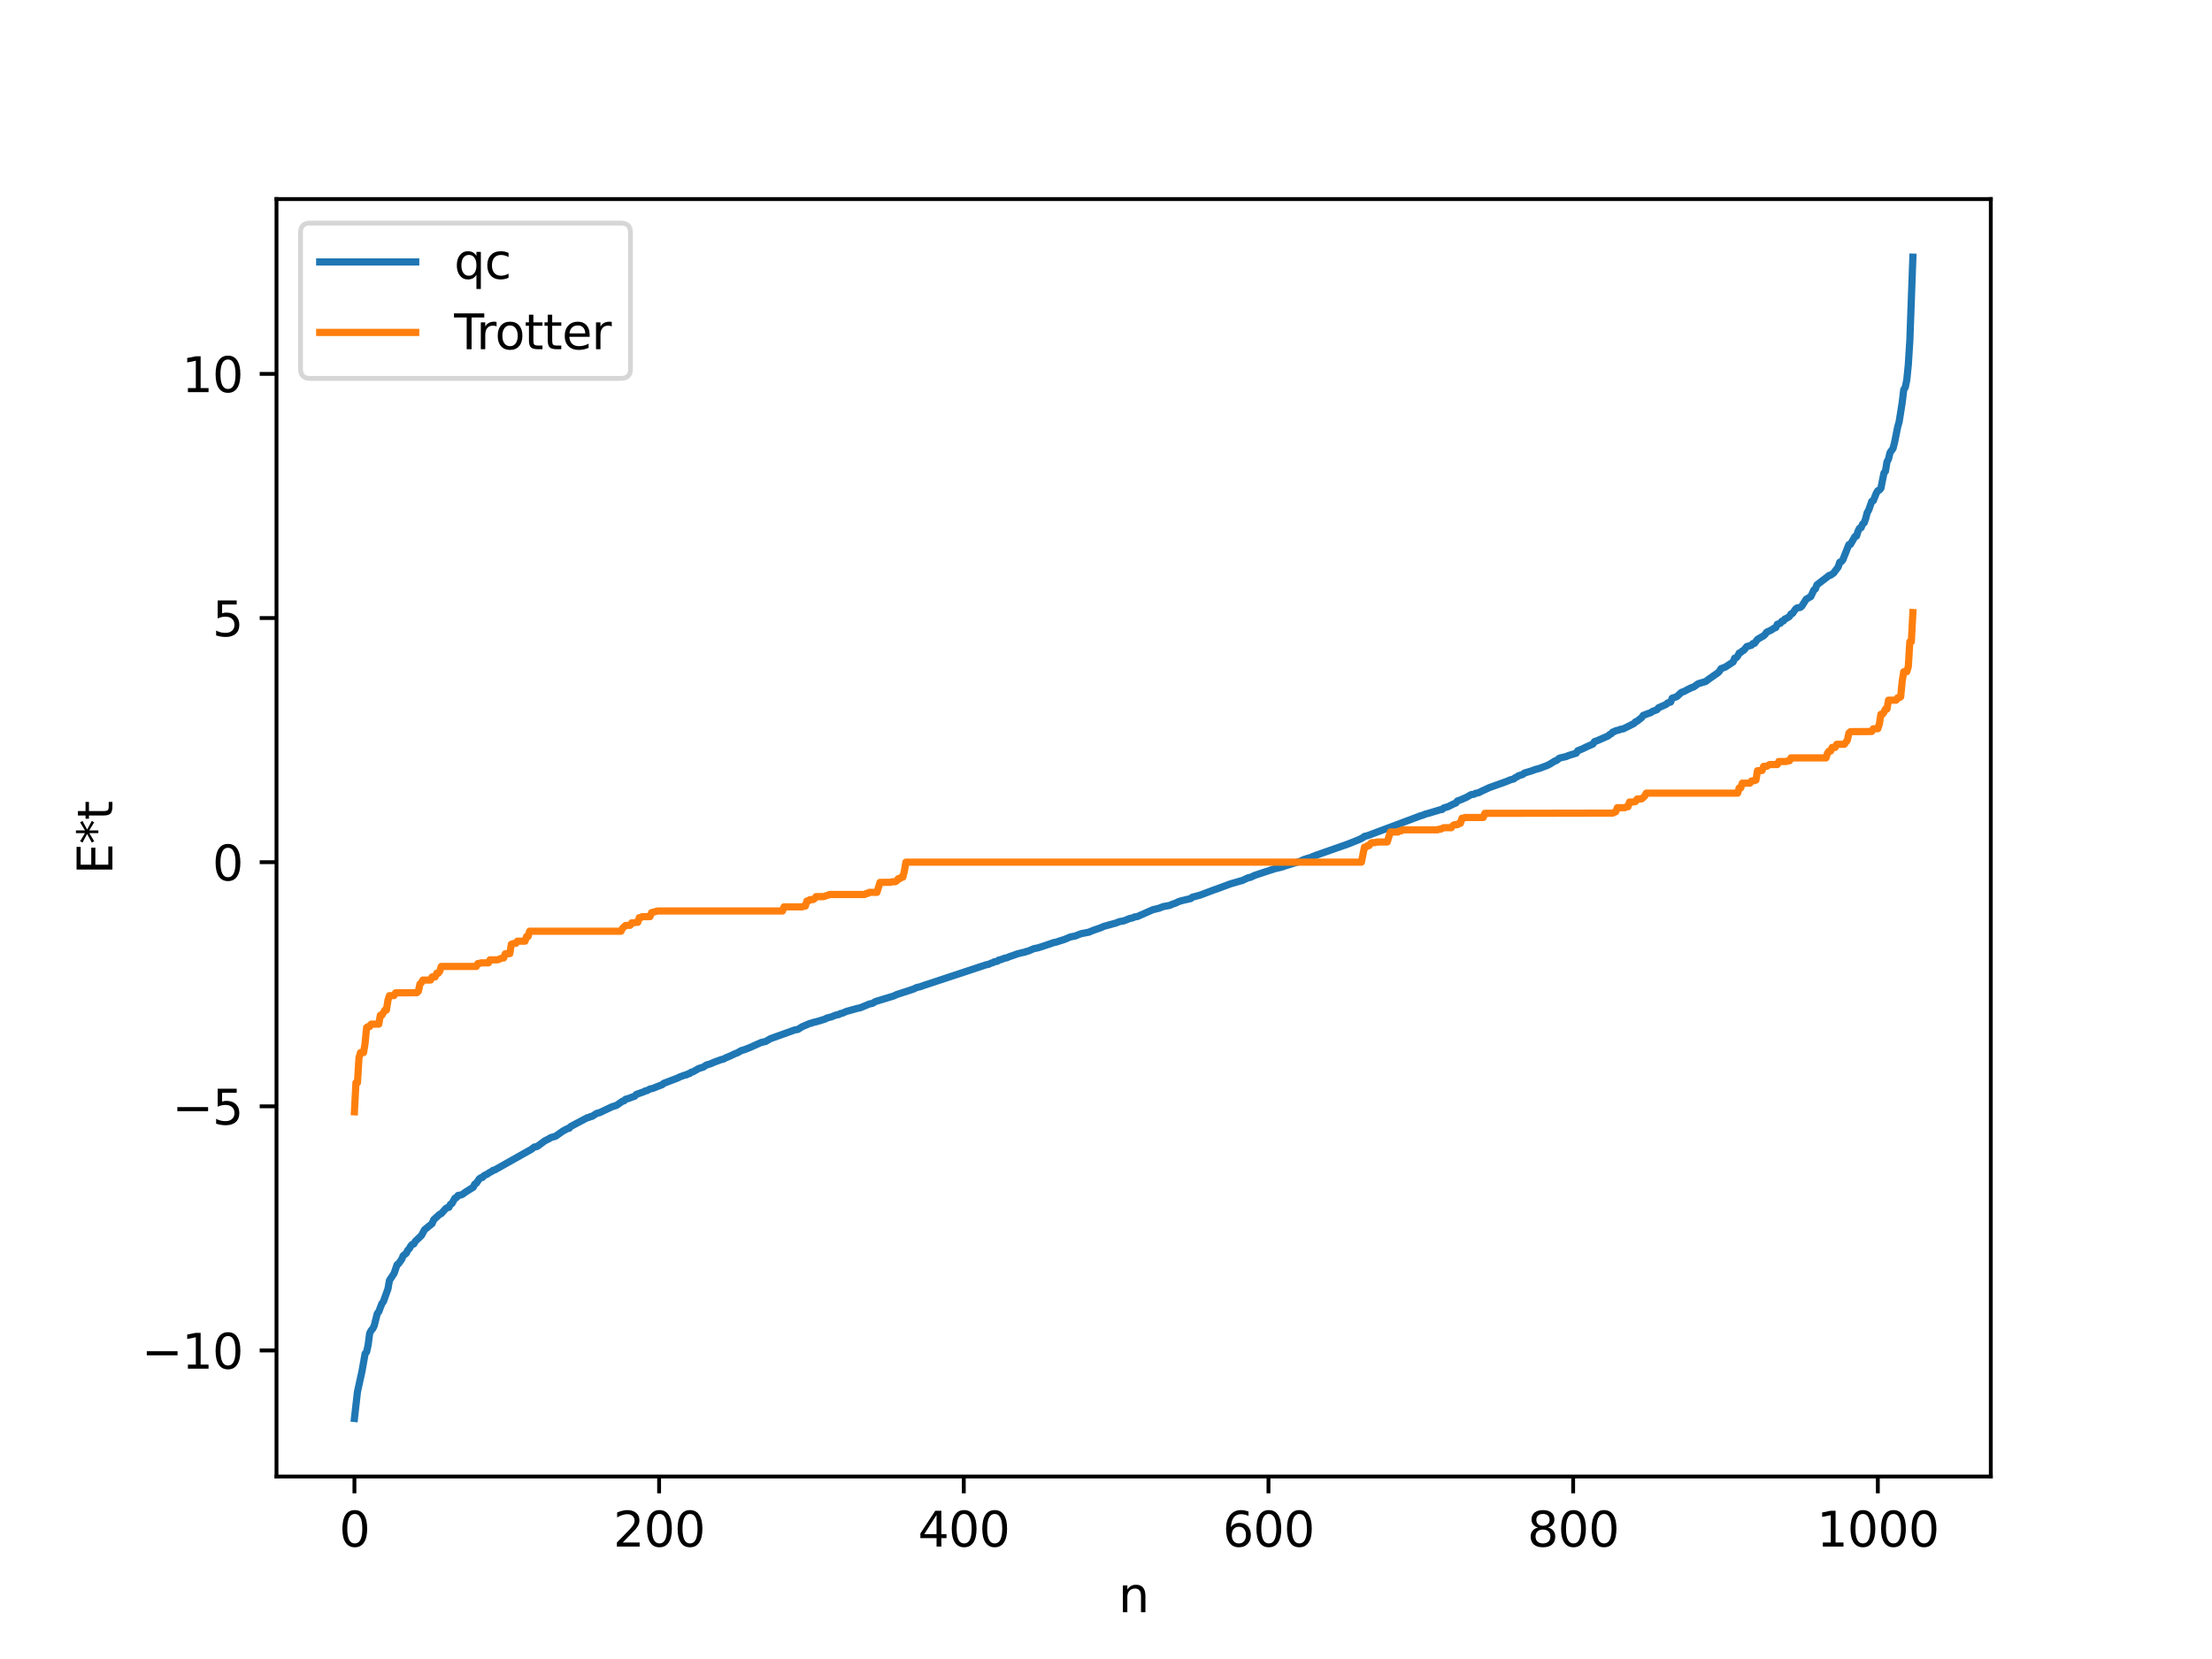 <?xml version="1.0" encoding="utf-8" standalone="no"?>
<!DOCTYPE svg PUBLIC "-//W3C//DTD SVG 1.1//EN"
  "http://www.w3.org/Graphics/SVG/1.1/DTD/svg11.dtd">
<svg xmlns:xlink="http://www.w3.org/1999/xlink" width="460.8pt" height="345.6pt" viewBox="0 0 460.8 345.6" xmlns="http://www.w3.org/2000/svg" version="1.1">
 <defs>
  <style type="text/css">*{stroke-linejoin: round; stroke-linecap: butt}</style>
 </defs>
 <g id="figure_1">
  <g id="patch_1">
   <path d="M 0 345.6 
L 460.8 345.6 
L 460.8 0 
L 0 0 
z
" style="fill: #ffffff"/>
  </g>
  <g id="axes_1">
   <g id="patch_2">
    <path d="M 57.6 307.584 
L 414.72 307.584 
L 414.72 41.472 
L 57.6 41.472 
z
" style="fill: #ffffff"/>
   </g>
   <g id="matplotlib.axis_1">
    <g id="xtick_1">
     <g id="line2d_1">
      <defs>
       <path id="m60d0ddfd51" d="M 0 0 
L 0 3.5 
" style="stroke: #000000; stroke-width: 0.8"/>
      </defs>
      <g>
       <use xlink:href="#m60d0ddfd51" x="73.833" y="307.584" style="stroke: #000000; stroke-width: 0.8"/>
      </g>
     </g>
     <g id="text_1">
      <!-- 0 -->
      <g transform="translate(70.651 322.182) scale(0.1 -0.1)">
       <defs>
        <path id="DejaVuSans-30" d="M 2034 4250 
Q 1547 4250 1301 3770 
Q 1056 3291 1056 2328 
Q 1056 1369 1301 889 
Q 1547 409 2034 409 
Q 2525 409 2770 889 
Q 3016 1369 3016 2328 
Q 3016 3291 2770 3770 
Q 2525 4250 2034 4250 
z
M 2034 4750 
Q 2819 4750 3233 4129 
Q 3647 3509 3647 2328 
Q 3647 1150 3233 529 
Q 2819 -91 2034 -91 
Q 1250 -91 836 529 
Q 422 1150 422 2328 
Q 422 3509 836 4129 
Q 1250 4750 2034 4750 
z
" transform="scale(0.016)"/>
       </defs>
       <use xlink:href="#DejaVuSans-30"/>
      </g>
     </g>
    </g>
    <g id="xtick_2">
     <g id="line2d_2">
      <g>
       <use xlink:href="#m60d0ddfd51" x="137.304" y="307.584" style="stroke: #000000; stroke-width: 0.8"/>
      </g>
     </g>
     <g id="text_2">
      <!-- 200 -->
      <g transform="translate(127.76 322.182) scale(0.1 -0.1)">
       <defs>
        <path id="DejaVuSans-32" d="M 1228 531 
L 3431 531 
L 3431 0 
L 469 0 
L 469 531 
Q 828 903 1448 1529 
Q 2069 2156 2228 2338 
Q 2531 2678 2651 2914 
Q 2772 3150 2772 3378 
Q 2772 3750 2511 3984 
Q 2250 4219 1831 4219 
Q 1534 4219 1204 4116 
Q 875 4013 500 3803 
L 500 4441 
Q 881 4594 1212 4672 
Q 1544 4750 1819 4750 
Q 2544 4750 2975 4387 
Q 3406 4025 3406 3419 
Q 3406 3131 3298 2873 
Q 3191 2616 2906 2266 
Q 2828 2175 2409 1742 
Q 1991 1309 1228 531 
z
" transform="scale(0.016)"/>
       </defs>
       <use xlink:href="#DejaVuSans-32"/>
       <use xlink:href="#DejaVuSans-30" x="63.623"/>
       <use xlink:href="#DejaVuSans-30" x="127.246"/>
      </g>
     </g>
    </g>
    <g id="xtick_3">
     <g id="line2d_3">
      <g>
       <use xlink:href="#m60d0ddfd51" x="200.775" y="307.584" style="stroke: #000000; stroke-width: 0.8"/>
      </g>
     </g>
     <g id="text_3">
      <!-- 400 -->
      <g transform="translate(191.231 322.182) scale(0.1 -0.1)">
       <defs>
        <path id="DejaVuSans-34" d="M 2419 4116 
L 825 1625 
L 2419 1625 
L 2419 4116 
z
M 2253 4666 
L 3047 4666 
L 3047 1625 
L 3713 1625 
L 3713 1100 
L 3047 1100 
L 3047 0 
L 2419 0 
L 2419 1100 
L 313 1100 
L 313 1709 
L 2253 4666 
z
" transform="scale(0.016)"/>
       </defs>
       <use xlink:href="#DejaVuSans-34"/>
       <use xlink:href="#DejaVuSans-30" x="63.623"/>
       <use xlink:href="#DejaVuSans-30" x="127.246"/>
      </g>
     </g>
    </g>
    <g id="xtick_4">
     <g id="line2d_4">
      <g>
       <use xlink:href="#m60d0ddfd51" x="264.246" y="307.584" style="stroke: #000000; stroke-width: 0.8"/>
      </g>
     </g>
     <g id="text_4">
      <!-- 600 -->
      <g transform="translate(254.702 322.182) scale(0.1 -0.1)">
       <defs>
        <path id="DejaVuSans-36" d="M 2113 2584 
Q 1688 2584 1439 2293 
Q 1191 2003 1191 1497 
Q 1191 994 1439 701 
Q 1688 409 2113 409 
Q 2538 409 2786 701 
Q 3034 994 3034 1497 
Q 3034 2003 2786 2293 
Q 2538 2584 2113 2584 
z
M 3366 4563 
L 3366 3988 
Q 3128 4100 2886 4159 
Q 2644 4219 2406 4219 
Q 1781 4219 1451 3797 
Q 1122 3375 1075 2522 
Q 1259 2794 1537 2939 
Q 1816 3084 2150 3084 
Q 2853 3084 3261 2657 
Q 3669 2231 3669 1497 
Q 3669 778 3244 343 
Q 2819 -91 2113 -91 
Q 1303 -91 875 529 
Q 447 1150 447 2328 
Q 447 3434 972 4092 
Q 1497 4750 2381 4750 
Q 2619 4750 2861 4703 
Q 3103 4656 3366 4563 
z
" transform="scale(0.016)"/>
       </defs>
       <use xlink:href="#DejaVuSans-36"/>
       <use xlink:href="#DejaVuSans-30" x="63.623"/>
       <use xlink:href="#DejaVuSans-30" x="127.246"/>
      </g>
     </g>
    </g>
    <g id="xtick_5">
     <g id="line2d_5">
      <g>
       <use xlink:href="#m60d0ddfd51" x="327.717" y="307.584" style="stroke: #000000; stroke-width: 0.8"/>
      </g>
     </g>
     <g id="text_5">
      <!-- 800 -->
      <g transform="translate(318.173 322.182) scale(0.1 -0.1)">
       <defs>
        <path id="DejaVuSans-38" d="M 2034 2216 
Q 1584 2216 1326 1975 
Q 1069 1734 1069 1313 
Q 1069 891 1326 650 
Q 1584 409 2034 409 
Q 2484 409 2743 651 
Q 3003 894 3003 1313 
Q 3003 1734 2745 1975 
Q 2488 2216 2034 2216 
z
M 1403 2484 
Q 997 2584 770 2862 
Q 544 3141 544 3541 
Q 544 4100 942 4425 
Q 1341 4750 2034 4750 
Q 2731 4750 3128 4425 
Q 3525 4100 3525 3541 
Q 3525 3141 3298 2862 
Q 3072 2584 2669 2484 
Q 3125 2378 3379 2068 
Q 3634 1759 3634 1313 
Q 3634 634 3220 271 
Q 2806 -91 2034 -91 
Q 1263 -91 848 271 
Q 434 634 434 1313 
Q 434 1759 690 2068 
Q 947 2378 1403 2484 
z
M 1172 3481 
Q 1172 3119 1398 2916 
Q 1625 2713 2034 2713 
Q 2441 2713 2670 2916 
Q 2900 3119 2900 3481 
Q 2900 3844 2670 4047 
Q 2441 4250 2034 4250 
Q 1625 4250 1398 4047 
Q 1172 3844 1172 3481 
z
" transform="scale(0.016)"/>
       </defs>
       <use xlink:href="#DejaVuSans-38"/>
       <use xlink:href="#DejaVuSans-30" x="63.623"/>
       <use xlink:href="#DejaVuSans-30" x="127.246"/>
      </g>
     </g>
    </g>
    <g id="xtick_6">
     <g id="line2d_6">
      <g>
       <use xlink:href="#m60d0ddfd51" x="391.188" y="307.584" style="stroke: #000000; stroke-width: 0.8"/>
      </g>
     </g>
     <g id="text_6">
      <!-- 1000 -->
      <g transform="translate(378.463 322.182) scale(0.1 -0.1)">
       <defs>
        <path id="DejaVuSans-31" d="M 794 531 
L 1825 531 
L 1825 4091 
L 703 3866 
L 703 4441 
L 1819 4666 
L 2450 4666 
L 2450 531 
L 3481 531 
L 3481 0 
L 794 0 
L 794 531 
z
" transform="scale(0.016)"/>
       </defs>
       <use xlink:href="#DejaVuSans-31"/>
       <use xlink:href="#DejaVuSans-30" x="63.623"/>
       <use xlink:href="#DejaVuSans-30" x="127.246"/>
       <use xlink:href="#DejaVuSans-30" x="190.869"/>
      </g>
     </g>
    </g>
    <g id="text_7">
     <!-- n -->
     <g transform="translate(232.991 335.861) scale(0.1 -0.1)">
      <defs>
       <path id="DejaVuSans-6e" d="M 3513 2113 
L 3513 0 
L 2938 0 
L 2938 2094 
Q 2938 2591 2744 2837 
Q 2550 3084 2163 3084 
Q 1697 3084 1428 2787 
Q 1159 2491 1159 1978 
L 1159 0 
L 581 0 
L 581 3500 
L 1159 3500 
L 1159 2956 
Q 1366 3272 1645 3428 
Q 1925 3584 2291 3584 
Q 2894 3584 3203 3211 
Q 3513 2838 3513 2113 
z
" transform="scale(0.016)"/>
      </defs>
      <use xlink:href="#DejaVuSans-6e"/>
     </g>
    </g>
   </g>
   <g id="matplotlib.axis_2">
    <g id="ytick_1">
     <g id="line2d_7">
      <defs>
       <path id="m3e7e1b7807" d="M 0 0 
L -3.5 0 
" style="stroke: #000000; stroke-width: 0.8"/>
      </defs>
      <g>
       <use xlink:href="#m3e7e1b7807" x="57.6" y="281.322" style="stroke: #000000; stroke-width: 0.8"/>
      </g>
     </g>
     <g id="text_8">
      <!-- −10 -->
      <g transform="translate(29.495 285.121) scale(0.1 -0.1)">
       <defs>
        <path id="DejaVuSans-2212" d="M 678 2272 
L 4684 2272 
L 4684 1741 
L 678 1741 
L 678 2272 
z
" transform="scale(0.016)"/>
       </defs>
       <use xlink:href="#DejaVuSans-2212"/>
       <use xlink:href="#DejaVuSans-31" x="83.789"/>
       <use xlink:href="#DejaVuSans-30" x="147.412"/>
      </g>
     </g>
    </g>
    <g id="ytick_2">
     <g id="line2d_8">
      <g>
       <use xlink:href="#m3e7e1b7807" x="57.6" y="230.464" style="stroke: #000000; stroke-width: 0.8"/>
      </g>
     </g>
     <g id="text_9">
      <!-- −5 -->
      <g transform="translate(35.858 234.263) scale(0.1 -0.1)">
       <defs>
        <path id="DejaVuSans-35" d="M 691 4666 
L 3169 4666 
L 3169 4134 
L 1269 4134 
L 1269 2991 
Q 1406 3038 1543 3061 
Q 1681 3084 1819 3084 
Q 2600 3084 3056 2656 
Q 3513 2228 3513 1497 
Q 3513 744 3044 326 
Q 2575 -91 1722 -91 
Q 1428 -91 1123 -41 
Q 819 9 494 109 
L 494 744 
Q 775 591 1075 516 
Q 1375 441 1709 441 
Q 2250 441 2565 725 
Q 2881 1009 2881 1497 
Q 2881 1984 2565 2268 
Q 2250 2553 1709 2553 
Q 1456 2553 1204 2497 
Q 953 2441 691 2322 
L 691 4666 
z
" transform="scale(0.016)"/>
       </defs>
       <use xlink:href="#DejaVuSans-2212"/>
       <use xlink:href="#DejaVuSans-35" x="83.789"/>
      </g>
     </g>
    </g>
    <g id="ytick_3">
     <g id="line2d_9">
      <g>
       <use xlink:href="#m3e7e1b7807" x="57.6" y="179.606" style="stroke: #000000; stroke-width: 0.8"/>
      </g>
     </g>
     <g id="text_10">
      <!-- 0 -->
      <g transform="translate(44.237 183.405) scale(0.1 -0.1)">
       <use xlink:href="#DejaVuSans-30"/>
      </g>
     </g>
    </g>
    <g id="ytick_4">
     <g id="line2d_10">
      <g>
       <use xlink:href="#m3e7e1b7807" x="57.6" y="128.748" style="stroke: #000000; stroke-width: 0.8"/>
      </g>
     </g>
     <g id="text_11">
      <!-- 5 -->
      <g transform="translate(44.237 132.547) scale(0.1 -0.1)">
       <use xlink:href="#DejaVuSans-35"/>
      </g>
     </g>
    </g>
    <g id="ytick_5">
     <g id="line2d_11">
      <g>
       <use xlink:href="#m3e7e1b7807" x="57.6" y="77.89" style="stroke: #000000; stroke-width: 0.8"/>
      </g>
     </g>
     <g id="text_12">
      <!-- 10 -->
      <g transform="translate(37.875 81.689) scale(0.1 -0.1)">
       <use xlink:href="#DejaVuSans-31"/>
       <use xlink:href="#DejaVuSans-30" x="63.623"/>
      </g>
     </g>
    </g>
    <g id="text_13">
     <!-- E*t -->
     <g transform="translate(23.416 182.148) rotate(-90) scale(0.1 -0.1)">
      <defs>
       <path id="DejaVuSans-45" d="M 628 4666 
L 3578 4666 
L 3578 4134 
L 1259 4134 
L 1259 2753 
L 3481 2753 
L 3481 2222 
L 1259 2222 
L 1259 531 
L 3634 531 
L 3634 0 
L 628 0 
L 628 4666 
z
" transform="scale(0.016)"/>
       <path id="DejaVuSans-2a" d="M 3009 3897 
L 1888 3291 
L 3009 2681 
L 2828 2375 
L 1778 3009 
L 1778 1831 
L 1422 1831 
L 1422 3009 
L 372 2375 
L 191 2681 
L 1313 3291 
L 191 3897 
L 372 4206 
L 1422 3572 
L 1422 4750 
L 1778 4750 
L 1778 3572 
L 2828 4206 
L 3009 3897 
z
" transform="scale(0.016)"/>
       <path id="DejaVuSans-74" d="M 1172 4494 
L 1172 3500 
L 2356 3500 
L 2356 3053 
L 1172 3053 
L 1172 1153 
Q 1172 725 1289 603 
Q 1406 481 1766 481 
L 2356 481 
L 2356 0 
L 1766 0 
Q 1100 0 847 248 
Q 594 497 594 1153 
L 594 3053 
L 172 3053 
L 172 3500 
L 594 3500 
L 594 4494 
L 1172 4494 
z
" transform="scale(0.016)"/>
      </defs>
      <use xlink:href="#DejaVuSans-45"/>
      <use xlink:href="#DejaVuSans-2a" x="63.184"/>
      <use xlink:href="#DejaVuSans-74" x="113.184"/>
     </g>
    </g>
   </g>
   <g id="line2d_12">
    <path d="M 73.833 295.488 
L 74.467 289.93 
L 75.42 285.61 
L 76.054 281.998 
L 76.372 281.616 
L 76.689 280.19 
L 77.006 277.767 
L 77.324 277.147 
L 77.641 276.807 
L 77.958 276.165 
L 78.593 273.637 
L 78.91 273.239 
L 79.545 271.565 
L 79.862 271.159 
L 80.815 268.51 
L 81.132 266.726 
L 82.084 265.291 
L 82.719 263.459 
L 83.036 263.246 
L 83.671 262.349 
L 83.988 261.59 
L 84.623 261.088 
L 84.94 260.439 
L 85.258 260.137 
L 85.575 259.553 
L 85.892 259.217 
L 86.21 259.135 
L 86.527 258.574 
L 87.479 257.675 
L 87.796 257.376 
L 88.431 256.187 
L 89.383 255.407 
L 90.018 254.904 
L 90.335 254.104 
L 91.605 252.947 
L 91.922 252.823 
L 92.874 251.751 
L 93.191 251.566 
L 93.509 251.522 
L 93.826 250.88 
L 94.143 250.722 
L 94.778 249.588 
L 95.096 249.485 
L 95.413 249.031 
L 96.048 248.925 
L 96.365 248.787 
L 97 248.316 
L 98.586 247.323 
L 98.904 246.672 
L 99.221 246.505 
L 99.856 245.562 
L 100.173 245.345 
L 100.491 245.293 
L 100.808 244.917 
L 101.443 244.62 
L 102.077 244.199 
L 102.395 244.066 
L 102.712 243.799 
L 103.029 243.74 
L 110.011 239.803 
L 110.646 239.461 
L 111.281 238.96 
L 111.915 238.826 
L 113.502 237.652 
L 114.137 237.343 
L 114.772 236.97 
L 115.724 236.703 
L 117.31 235.593 
L 118.262 235.092 
L 118.58 235.032 
L 118.897 234.666 
L 122.388 232.818 
L 122.705 232.775 
L 123.023 232.597 
L 123.34 232.557 
L 124.292 231.939 
L 124.927 231.779 
L 127.466 230.572 
L 128.418 230.271 
L 129.687 229.401 
L 130.005 229.323 
L 130.322 228.996 
L 130.957 228.823 
L 131.591 228.579 
L 132.226 228.36 
L 132.543 227.991 
L 134.13 227.428 
L 134.448 227.239 
L 134.765 227.206 
L 135.4 226.859 
L 136.034 226.721 
L 136.986 226.326 
L 137.939 225.966 
L 138.256 225.683 
L 141.112 224.597 
L 141.747 224.284 
L 142.699 223.952 
L 143.016 223.906 
L 143.334 223.689 
L 143.651 223.655 
L 143.968 223.374 
L 144.286 223.318 
L 145.555 222.594 
L 146.507 222.296 
L 147.142 221.867 
L 148.094 221.582 
L 148.729 221.288 
L 150.315 220.708 
L 150.633 220.665 
L 151.267 220.329 
L 151.902 220.075 
L 153.172 219.481 
L 153.489 219.375 
L 154.124 219.036 
L 154.441 218.847 
L 155.076 218.672 
L 156.345 218.17 
L 156.98 217.876 
L 158.567 217.169 
L 159.519 216.948 
L 160.471 216.386 
L 165.548 214.559 
L 166.183 214.464 
L 167.135 213.871 
L 168.722 213.19 
L 169.039 213.158 
L 169.357 212.996 
L 169.991 212.865 
L 170.943 212.582 
L 171.896 212.289 
L 172.213 212.088 
L 173.165 211.84 
L 174.117 211.46 
L 174.752 211.349 
L 175.069 211.135 
L 175.386 211.101 
L 176.339 210.689 
L 177.291 210.429 
L 178.56 210.072 
L 179.195 209.946 
L 181.099 209.15 
L 181.734 209.027 
L 182.368 208.64 
L 186.177 207.476 
L 186.811 207.178 
L 190.302 206.039 
L 190.937 205.725 
L 191.572 205.59 
L 192.524 205.255 
L 205.535 200.949 
L 205.853 200.921 
L 206.487 200.633 
L 206.805 200.556 
L 207.122 200.357 
L 207.757 200.252 
L 208.074 199.983 
L 208.391 199.947 
L 209.343 199.585 
L 209.661 199.551 
L 210.296 199.286 
L 211.248 198.962 
L 211.882 198.722 
L 213.152 198.402 
L 213.469 198.368 
L 213.786 198.196 
L 214.104 198.16 
L 215.373 197.627 
L 216.325 197.431 
L 217.912 196.901 
L 219.499 196.363 
L 220.134 196.23 
L 220.768 196.011 
L 221.72 195.711 
L 222.99 195.178 
L 223.942 194.994 
L 225.211 194.503 
L 226.798 194.197 
L 227.75 193.806 
L 229.337 193.255 
L 229.972 192.966 
L 232.51 192.274 
L 233.145 192.006 
L 234.097 191.833 
L 235.367 191.331 
L 236.001 191.201 
L 236.319 191.019 
L 236.953 190.929 
L 240.127 189.523 
L 241.396 189.216 
L 242.348 188.851 
L 243.618 188.624 
L 244.253 188.349 
L 244.887 188.138 
L 245.522 187.824 
L 246.157 187.629 
L 248.061 187.184 
L 248.378 186.903 
L 249.965 186.484 
L 252.821 185.406 
L 253.773 185.077 
L 256.312 184.129 
L 257.581 183.76 
L 258.216 183.579 
L 258.851 183.401 
L 259.486 183.095 
L 260.12 182.812 
L 260.438 182.792 
L 261.39 182.346 
L 265.515 180.981 
L 266.15 180.832 
L 267.102 180.6 
L 267.737 180.377 
L 270.91 179.394 
L 271.545 179.081 
L 272.497 178.775 
L 272.815 178.728 
L 273.449 178.431 
L 274.084 178.189 
L 280.748 175.848 
L 281.7 175.472 
L 283.287 174.829 
L 283.922 174.488 
L 284.239 174.235 
L 284.874 174.087 
L 295.981 169.926 
L 296.299 169.86 
L 296.934 169.593 
L 297.568 169.425 
L 300.107 168.663 
L 300.424 168.634 
L 300.742 168.325 
L 301.694 168.033 
L 302.646 167.546 
L 303.281 167.283 
L 303.598 166.862 
L 304.233 166.642 
L 305.502 166.086 
L 306.454 165.537 
L 307.089 165.454 
L 307.406 165.255 
L 308.041 165.139 
L 308.676 164.801 
L 310.262 164.073 
L 313.753 162.822 
L 314.705 162.431 
L 315.34 162.276 
L 315.658 161.985 
L 315.975 161.865 
L 316.292 161.619 
L 317.244 161.326 
L 317.562 161.038 
L 319.148 160.562 
L 319.783 160.312 
L 320.735 160.056 
L 322.322 159.456 
L 322.957 159.127 
L 323.909 158.528 
L 324.226 158.45 
L 324.861 157.932 
L 325.813 157.697 
L 326.13 157.652 
L 326.765 157.385 
L 328.352 156.902 
L 328.669 156.395 
L 329.621 156.015 
L 330.573 155.545 
L 331.843 154.997 
L 332.16 154.493 
L 332.795 154.272 
L 335.016 153.296 
L 335.334 152.999 
L 335.651 152.86 
L 335.968 152.493 
L 336.286 152.412 
L 336.603 152.217 
L 337.238 152.079 
L 337.555 151.932 
L 338.19 151.82 
L 340.411 150.703 
L 340.729 150.349 
L 341.046 150.236 
L 341.998 149.476 
L 342.315 149.026 
L 343.585 148.552 
L 343.902 148.452 
L 344.22 148.212 
L 345.172 147.847 
L 345.489 147.454 
L 347.076 146.741 
L 347.393 146.441 
L 348.028 146.244 
L 348.345 145.443 
L 349.297 145.133 
L 350.249 144.246 
L 350.884 144.014 
L 351.519 143.664 
L 352.471 143.198 
L 352.788 143.134 
L 353.74 142.442 
L 355.327 141.968 
L 355.962 141.489 
L 357.866 140.157 
L 358.183 139.846 
L 358.5 139.307 
L 359.453 138.942 
L 361.039 137.894 
L 361.357 137.103 
L 361.674 137.032 
L 361.991 136.676 
L 362.309 136.045 
L 362.626 135.918 
L 362.943 135.615 
L 363.261 135.468 
L 363.896 134.685 
L 364.848 134.422 
L 365.165 134.063 
L 365.482 134.035 
L 366.117 133.191 
L 367.386 132.45 
L 367.704 132.161 
L 368.021 131.697 
L 368.973 131.262 
L 369.608 130.83 
L 369.925 130.744 
L 370.243 130.048 
L 370.877 129.844 
L 371.195 129.409 
L 371.512 129.359 
L 371.829 128.937 
L 372.147 128.819 
L 372.781 128.422 
L 373.099 127.892 
L 373.416 127.791 
L 374.051 126.874 
L 374.368 126.642 
L 375.003 126.543 
L 375.32 126.319 
L 376.272 124.816 
L 376.907 124.461 
L 377.224 124.283 
L 377.859 122.908 
L 378.177 122.695 
L 378.494 121.84 
L 380.715 120.138 
L 381.033 119.874 
L 381.35 119.821 
L 381.985 119.368 
L 382.62 118.524 
L 382.937 118.092 
L 383.254 117.117 
L 383.572 116.997 
L 383.889 116.638 
L 385.158 113.443 
L 385.476 113.415 
L 386.428 111.753 
L 386.745 111.677 
L 387.062 110.662 
L 387.38 110.036 
L 387.697 109.933 
L 388.015 109.159 
L 388.332 108.928 
L 388.649 108.052 
L 388.967 106.796 
L 389.284 106.254 
L 389.919 104.448 
L 390.236 104.327 
L 390.871 102.733 
L 391.188 102.212 
L 391.505 102.092 
L 391.823 101.722 
L 392.458 98.546 
L 392.775 98.161 
L 393.092 96.226 
L 393.41 95.61 
L 393.727 94.283 
L 394.362 93.402 
L 394.679 92.142 
L 395.314 88.971 
L 395.631 87.834 
L 396.266 83.828 
L 396.583 81.172 
L 396.9 80.687 
L 397.218 79.125 
L 397.535 75.995 
L 397.853 70.964 
L 398.487 53.568 
L 398.487 53.568 
" clip-path="url(#p7ccb0c0408)" style="fill: none; stroke: #1f77b4; stroke-width: 1.5; stroke-linecap: square"/>
   </g>
   <g id="line2d_13">
    <path d="M 73.833 231.607 
L 74.15 225.539 
L 74.467 225.539 
L 74.785 220.352 
L 75.102 219.275 
L 75.737 219.275 
L 76.054 217.334 
L 76.372 214.058 
L 76.689 213.857 
L 77.006 213.857 
L 77.324 213.35 
L 78.91 213.35 
L 79.228 211.502 
L 79.545 211.502 
L 80.18 210.419 
L 80.497 210.419 
L 80.815 208.376 
L 81.132 207.414 
L 82.084 207.397 
L 82.401 206.828 
L 86.844 206.795 
L 87.162 206.484 
L 87.479 205.003 
L 87.796 204.675 
L 88.114 204.162 
L 89.7 204.162 
L 90.018 203.507 
L 90.653 203.507 
L 90.97 202.746 
L 91.287 202.746 
L 91.605 202.35 
L 91.922 201.33 
L 99.221 201.33 
L 99.539 200.723 
L 99.856 200.723 
L 100.173 200.579 
L 101.76 200.579 
L 102.077 199.949 
L 103.664 199.949 
L 104.616 199.562 
L 104.934 199.562 
L 105.251 198.698 
L 106.203 198.654 
L 106.52 196.705 
L 107.155 196.513 
L 107.472 196.513 
L 107.79 196.064 
L 109.377 196.064 
L 109.694 195.079 
L 110.011 195.079 
L 110.329 193.991 
L 129.37 193.991 
L 129.687 193.372 
L 130.322 192.791 
L 131.274 192.754 
L 131.591 192.248 
L 131.909 192.248 
L 132.543 192.132 
L 132.861 192.132 
L 133.178 191.159 
L 133.496 191.159 
L 133.813 190.955 
L 135.4 190.955 
L 135.717 190.124 
L 136.986 189.778 
L 163.01 189.778 
L 163.327 188.916 
L 167.135 188.916 
L 167.453 188.758 
L 167.77 188.758 
L 168.087 187.692 
L 168.405 187.692 
L 168.722 187.407 
L 169.357 187.407 
L 169.674 187.223 
L 169.991 186.783 
L 171.578 186.783 
L 172.848 186.341 
L 180.147 186.341 
L 180.464 186.115 
L 180.781 186.115 
L 181.099 185.892 
L 182.686 185.892 
L 183.32 183.819 
L 185.542 183.801 
L 185.859 183.68 
L 186.494 183.68 
L 186.811 183.498 
L 187.129 183.042 
L 187.446 183.042 
L 187.763 182.734 
L 188.081 182.734 
L 188.398 181.444 
L 188.715 179.606 
L 283.605 179.606 
L 284.239 176.478 
L 284.557 176.478 
L 284.874 176.17 
L 285.191 176.17 
L 285.509 175.714 
L 285.826 175.532 
L 286.461 175.532 
L 286.778 175.411 
L 289 175.393 
L 289.634 173.32 
L 291.221 173.32 
L 291.539 173.097 
L 291.856 173.097 
L 292.173 172.871 
L 299.472 172.871 
L 299.79 172.739 
L 300.107 172.739 
L 300.742 172.429 
L 302.329 172.429 
L 302.646 171.989 
L 302.963 171.805 
L 303.598 171.805 
L 303.915 171.52 
L 304.233 171.52 
L 304.55 170.454 
L 304.867 170.454 
L 305.185 170.296 
L 308.993 170.296 
L 309.31 169.434 
L 335.968 169.387 
L 336.603 169.088 
L 336.92 168.257 
L 338.507 168.257 
L 338.824 168.053 
L 339.142 168.053 
L 339.459 167.08 
L 340.094 167.08 
L 340.729 166.964 
L 341.046 166.458 
L 341.998 166.421 
L 342.633 165.839 
L 342.95 165.221 
L 361.991 165.221 
L 362.309 164.133 
L 362.626 164.133 
L 362.943 163.148 
L 364.53 163.148 
L 364.848 162.699 
L 365.482 162.622 
L 365.8 162.507 
L 366.117 160.557 
L 367.069 160.514 
L 367.386 159.65 
L 368.021 159.65 
L 368.656 159.263 
L 370.243 159.263 
L 370.56 158.633 
L 372.147 158.633 
L 372.464 158.489 
L 372.781 158.489 
L 373.099 157.882 
L 380.398 157.882 
L 380.715 156.862 
L 381.033 156.466 
L 381.35 156.466 
L 381.667 155.705 
L 382.302 155.705 
L 382.62 155.05 
L 384.206 155.05 
L 384.841 154.209 
L 385.158 152.728 
L 385.476 152.417 
L 389.919 152.384 
L 390.236 151.815 
L 391.188 151.798 
L 391.505 150.836 
L 391.823 148.793 
L 392.14 148.793 
L 392.458 148.379 
L 392.775 147.71 
L 393.092 147.71 
L 393.41 145.862 
L 394.996 145.862 
L 395.314 145.355 
L 395.631 145.355 
L 395.948 145.154 
L 396.266 141.878 
L 396.583 139.937 
L 397.218 139.937 
L 397.535 138.859 
L 397.853 133.673 
L 398.17 133.673 
L 398.487 127.605 
L 398.487 127.605 
" clip-path="url(#p7ccb0c0408)" style="fill: none; stroke: #ff7f0e; stroke-width: 1.5; stroke-linecap: square"/>
   </g>
   <g id="patch_3">
    <path d="M 57.6 307.584 
L 57.6 41.472 
" style="fill: none; stroke: #000000; stroke-width: 0.8; stroke-linejoin: miter; stroke-linecap: square"/>
   </g>
   <g id="patch_4">
    <path d="M 414.72 307.584 
L 414.72 41.472 
" style="fill: none; stroke: #000000; stroke-width: 0.8; stroke-linejoin: miter; stroke-linecap: square"/>
   </g>
   <g id="patch_5">
    <path d="M 57.6 307.584 
L 414.72 307.584 
" style="fill: none; stroke: #000000; stroke-width: 0.8; stroke-linejoin: miter; stroke-linecap: square"/>
   </g>
   <g id="patch_6">
    <path d="M 57.6 41.472 
L 414.72 41.472 
" style="fill: none; stroke: #000000; stroke-width: 0.8; stroke-linejoin: miter; stroke-linecap: square"/>
   </g>
   <g id="legend_1">
    <g id="patch_7">
     <path d="M 64.6 78.828 
L 129.342 78.828 
Q 131.342 78.828 131.342 76.828 
L 131.342 48.472 
Q 131.342 46.472 129.342 46.472 
L 64.6 46.472 
Q 62.6 46.472 62.6 48.472 
L 62.6 76.828 
Q 62.6 78.828 64.6 78.828 
z
" style="fill: #ffffff; opacity: 0.8; stroke: #cccccc; stroke-linejoin: miter"/>
    </g>
    <g id="line2d_14">
     <path d="M 66.6 54.57 
L 76.6 54.57 
L 86.6 54.57 
" style="fill: none; stroke: #1f77b4; stroke-width: 1.5; stroke-linecap: square"/>
    </g>
    <g id="text_14">
     <!-- qc -->
     <g transform="translate(94.6 58.07) scale(0.1 -0.1)">
      <defs>
       <path id="DejaVuSans-71" d="M 947 1747 
Q 947 1113 1208 752 
Q 1469 391 1925 391 
Q 2381 391 2643 752 
Q 2906 1113 2906 1747 
Q 2906 2381 2643 2742 
Q 2381 3103 1925 3103 
Q 1469 3103 1208 2742 
Q 947 2381 947 1747 
z
M 2906 525 
Q 2725 213 2448 61 
Q 2172 -91 1784 -91 
Q 1150 -91 751 415 
Q 353 922 353 1747 
Q 353 2572 751 3078 
Q 1150 3584 1784 3584 
Q 2172 3584 2448 3432 
Q 2725 3281 2906 2969 
L 2906 3500 
L 3481 3500 
L 3481 -1331 
L 2906 -1331 
L 2906 525 
z
" transform="scale(0.016)"/>
       <path id="DejaVuSans-63" d="M 3122 3366 
L 3122 2828 
Q 2878 2963 2633 3030 
Q 2388 3097 2138 3097 
Q 1578 3097 1268 2742 
Q 959 2388 959 1747 
Q 959 1106 1268 751 
Q 1578 397 2138 397 
Q 2388 397 2633 464 
Q 2878 531 3122 666 
L 3122 134 
Q 2881 22 2623 -34 
Q 2366 -91 2075 -91 
Q 1284 -91 818 406 
Q 353 903 353 1747 
Q 353 2603 823 3093 
Q 1294 3584 2113 3584 
Q 2378 3584 2631 3529 
Q 2884 3475 3122 3366 
z
" transform="scale(0.016)"/>
      </defs>
      <use xlink:href="#DejaVuSans-71"/>
      <use xlink:href="#DejaVuSans-63" x="63.477"/>
     </g>
    </g>
    <g id="line2d_15">
     <path d="M 66.6 69.249 
L 76.6 69.249 
L 86.6 69.249 
" style="fill: none; stroke: #ff7f0e; stroke-width: 1.5; stroke-linecap: square"/>
    </g>
    <g id="text_15">
     <!-- Trotter -->
     <g transform="translate(94.6 72.749) scale(0.1 -0.1)">
      <defs>
       <path id="DejaVuSans-54" d="M -19 4666 
L 3928 4666 
L 3928 4134 
L 2272 4134 
L 2272 0 
L 1638 0 
L 1638 4134 
L -19 4134 
L -19 4666 
z
" transform="scale(0.016)"/>
       <path id="DejaVuSans-72" d="M 2631 2963 
Q 2534 3019 2420 3045 
Q 2306 3072 2169 3072 
Q 1681 3072 1420 2755 
Q 1159 2438 1159 1844 
L 1159 0 
L 581 0 
L 581 3500 
L 1159 3500 
L 1159 2956 
Q 1341 3275 1631 3429 
Q 1922 3584 2338 3584 
Q 2397 3584 2469 3576 
Q 2541 3569 2628 3553 
L 2631 2963 
z
" transform="scale(0.016)"/>
       <path id="DejaVuSans-6f" d="M 1959 3097 
Q 1497 3097 1228 2736 
Q 959 2375 959 1747 
Q 959 1119 1226 758 
Q 1494 397 1959 397 
Q 2419 397 2687 759 
Q 2956 1122 2956 1747 
Q 2956 2369 2687 2733 
Q 2419 3097 1959 3097 
z
M 1959 3584 
Q 2709 3584 3137 3096 
Q 3566 2609 3566 1747 
Q 3566 888 3137 398 
Q 2709 -91 1959 -91 
Q 1206 -91 779 398 
Q 353 888 353 1747 
Q 353 2609 779 3096 
Q 1206 3584 1959 3584 
z
" transform="scale(0.016)"/>
       <path id="DejaVuSans-65" d="M 3597 1894 
L 3597 1613 
L 953 1613 
Q 991 1019 1311 708 
Q 1631 397 2203 397 
Q 2534 397 2845 478 
Q 3156 559 3463 722 
L 3463 178 
Q 3153 47 2828 -22 
Q 2503 -91 2169 -91 
Q 1331 -91 842 396 
Q 353 884 353 1716 
Q 353 2575 817 3079 
Q 1281 3584 2069 3584 
Q 2775 3584 3186 3129 
Q 3597 2675 3597 1894 
z
M 3022 2063 
Q 3016 2534 2758 2815 
Q 2500 3097 2075 3097 
Q 1594 3097 1305 2825 
Q 1016 2553 972 2059 
L 3022 2063 
z
" transform="scale(0.016)"/>
      </defs>
      <use xlink:href="#DejaVuSans-54"/>
      <use xlink:href="#DejaVuSans-72" x="46.334"/>
      <use xlink:href="#DejaVuSans-6f" x="85.197"/>
      <use xlink:href="#DejaVuSans-74" x="146.379"/>
      <use xlink:href="#DejaVuSans-74" x="185.588"/>
      <use xlink:href="#DejaVuSans-65" x="224.797"/>
      <use xlink:href="#DejaVuSans-72" x="286.32"/>
     </g>
    </g>
   </g>
  </g>
 </g>
 <defs>
  <clipPath id="p7ccb0c0408">
   <rect x="57.6" y="41.472" width="357.12" height="266.112"/>
  </clipPath>
 </defs>
</svg>
